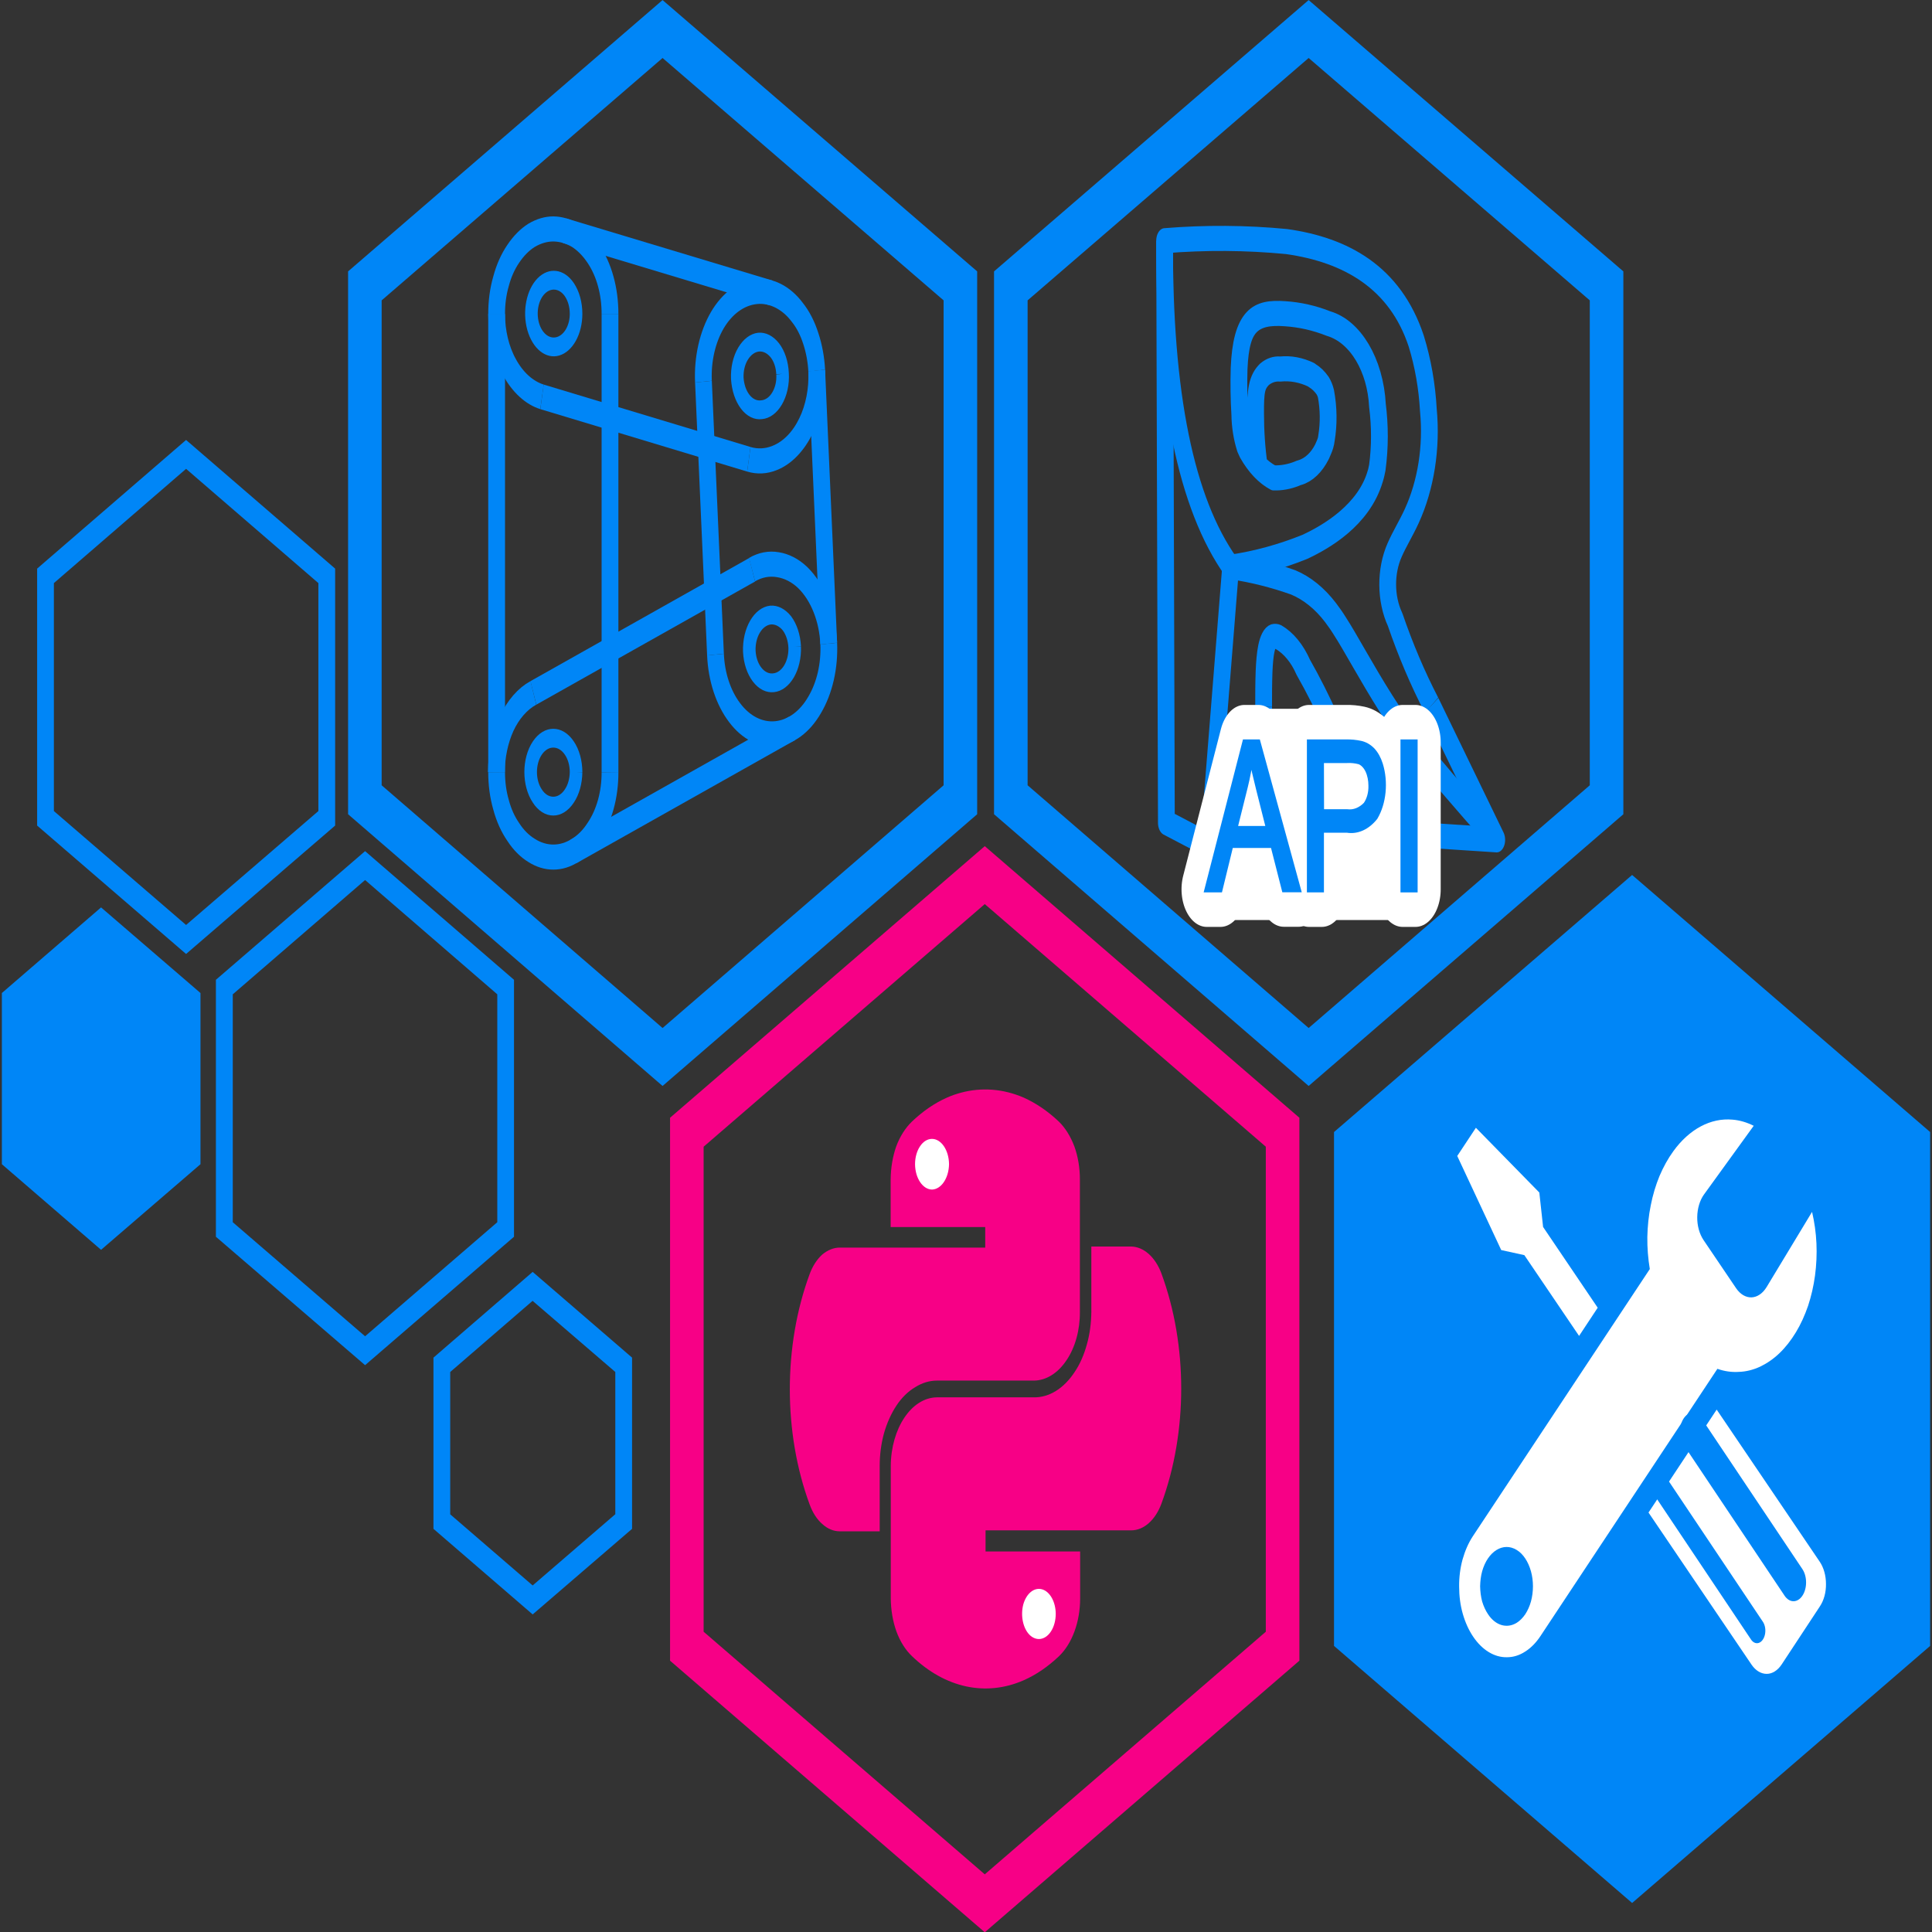 <?xml version="1.0" encoding="UTF-8"?>
<svg xmlns="http://www.w3.org/2000/svg" xmlns:xlink="http://www.w3.org/1999/xlink" width="64pt" height="64pt" viewBox="0 0 64 64" version="1.1">
<rect x="0" y="0" width="64" height="64" fill="#333333" stroke="none"/>
<g id="surface1">
<path style="fill:none;stroke-width:2;stroke-linecap:butt;stroke-linejoin:miter;stroke:rgb(0%,52.549%,96.863%);stroke-opacity:1;stroke-miterlimit:10;" d="M 39.366 1.157 L 21.629 11.396 L 21.629 31.881 L 39.366 42.135 L 57.11 31.881 L 57.11 11.396 Z M 39.366 1.157 " transform="matrix(0.556,0,0,0.831,0.061,0)"/>
<path style=" stroke:none;fill-rule:nonzero;fill:rgb(0%,52.549%,96.863%);fill-opacity:1;" d="M 3.348 30.059 L 0.062 32.895 L 0.062 38.566 L 3.348 41.402 L 6.641 38.566 L 6.641 32.895 Z M 3.348 30.059 "/>
<path style=" stroke:none;fill-rule:nonzero;fill:rgb(0%,52.549%,96.863%);fill-opacity:1;" d="M 17.645 43.094 L 20.383 45.449 L 20.383 50.16 L 17.645 52.52 L 14.914 50.164 L 14.914 45.449 L 17.645 43.09 M 17.645 42.133 L 14.359 44.973 L 14.359 50.645 L 17.645 53.48 L 20.938 50.645 L 20.938 44.973 Z M 17.645 42.133 "/>
<path style=" stroke:none;fill-rule:nonzero;fill:rgb(0%,52.549%,96.863%);fill-opacity:1;" d="M 12.094 29.152 L 16.473 32.938 L 16.473 40.488 L 12.094 44.266 L 7.711 40.488 L 7.711 32.938 L 12.094 29.152 M 12.094 28.195 L 7.152 32.457 L 7.152 40.969 L 12.094 45.223 L 17.027 40.969 L 17.027 32.457 Z M 12.094 28.195 "/>
<path style=" stroke:none;fill-rule:nonzero;fill:rgb(0%,52.549%,96.863%);fill-opacity:1;" d="M 6.164 15.531 L 10.547 19.316 L 10.547 26.867 L 6.164 30.641 L 1.785 26.867 L 1.785 19.316 L 6.164 15.531 M 6.164 14.574 L 1.23 18.836 L 1.23 27.348 L 6.164 31.602 L 11.102 27.348 L 11.102 18.836 Z M 6.164 14.574 "/>
<path style="fill:none;stroke-width:2;stroke-linecap:butt;stroke-linejoin:miter;stroke:rgb(0%,52.549%,96.863%);stroke-opacity:1;stroke-miterlimit:10;" d="M 77.859 1.157 L 60.115 11.396 L 60.115 31.881 L 77.859 42.135 L 95.609 31.881 L 95.609 11.396 Z M 77.859 1.157 " transform="matrix(0.556,0,0,0.831,0.061,0)"/>
<path style="fill:none;stroke-width:1;stroke-linecap:butt;stroke-linejoin:round;stroke:rgb(0%,52.549%,96.863%);stroke-opacity:1;stroke-miterlimit:4;" d="M 75.176 32.238 L 75.176 28.176 " transform="matrix(0.556,0,0,0.831,0.061,0)"/>
<path style="fill:none;stroke-width:1;stroke-linecap:butt;stroke-linejoin:round;stroke:rgb(0%,52.549%,96.863%);stroke-opacity:1;stroke-miterlimit:4;" d="M 85.182 28.115 L 89.065 33.479 L 83.034 33.216 " transform="matrix(0.556,0,0,0.831,0.061,0)"/>
<path style="fill:none;stroke-width:1;stroke-linecap:butt;stroke-linejoin:round;stroke:rgb(0%,52.549%,96.863%);stroke-opacity:1;stroke-miterlimit:4;" d="M 85.182 28.115 C 84.354 27.048 83.63 25.905 83.013 24.702 C 82.43 23.869 82.423 22.765 82.984 21.923 C 83.258 21.5 83.68 21.044 84.003 20.569 C 84.845 19.337 85.203 17.833 84.993 16.356 C 84.915 15.402 84.67 14.466 84.269 13.597 C 83.013 11.053 80.078 9.962 76.539 9.629 C 74.123 9.473 71.694 9.464 69.278 9.596 L 69.383 32.798 L 71.89 33.677 L 73.934 33.202 " transform="matrix(0.556,0,0,0.831,0.061,0)"/>
<path style="fill:none;stroke-width:1;stroke-linecap:butt;stroke-linejoin:round;stroke:rgb(0%,52.549%,96.863%);stroke-opacity:1;stroke-miterlimit:4;" d="M 81.833 32.558 L 79.207 28.801 " transform="matrix(0.556,0,0,0.831,0.061,0)"/>
<path style="fill:none;stroke-width:1;stroke-linecap:butt;stroke-linejoin:round;stroke:rgb(0%,52.549%,96.863%);stroke-opacity:1;stroke-miterlimit:4;" d="M 83.034 33.216 C 82.556 33.192 82.107 32.953 81.833 32.558 " transform="matrix(0.556,0,0,0.831,0.061,0)"/>
<path style="fill:none;stroke-width:1;stroke-linecap:butt;stroke-linejoin:round;stroke:rgb(0%,52.549%,96.863%);stroke-opacity:1;stroke-miterlimit:4;" d="M 75.176 28.176 C 75.176 27.72 75.176 27.236 75.204 26.751 C 75.247 26.107 75.345 25.468 75.731 25.379 C 75.843 25.36 75.956 25.364 76.061 25.397 C 76.665 25.632 77.185 26.056 77.536 26.596 C 78.132 27.297 78.687 28.035 79.2 28.801 " transform="matrix(0.556,0,0,0.831,0.061,0)"/>
<path style="fill:none;stroke-width:1;stroke-linecap:butt;stroke-linejoin:round;stroke:rgb(0%,52.549%,96.863%);stroke-opacity:1;stroke-miterlimit:4;" d="M 74.636 32.976 L 73.934 33.207 " transform="matrix(0.556,0,0,0.831,0.061,0)"/>
<path style="fill:none;stroke-width:1;stroke-linecap:butt;stroke-linejoin:round;stroke:rgb(0%,52.549%,96.863%);stroke-opacity:1;stroke-miterlimit:4;" d="M 74.636 32.976 C 74.797 32.924 74.938 32.826 75.036 32.689 C 75.127 32.558 75.176 32.398 75.176 32.238 " transform="matrix(0.556,0,0,0.831,0.061,0)"/>
<path style="fill:none;stroke-width:1;stroke-linecap:butt;stroke-linejoin:round;stroke:rgb(0%,52.549%,96.863%);stroke-opacity:1;stroke-miterlimit:4;" d="M 73.217 22.548 L 71.89 33.681 " transform="matrix(0.556,0,0,0.831,0.061,0)"/>
<path style="fill:none;stroke-width:1;stroke-linecap:butt;stroke-linejoin:round;stroke:rgb(0%,52.549%,96.863%);stroke-opacity:1;stroke-miterlimit:4;" d="M 73.238 22.6 C 70.549 20.075 69.229 15.741 69.278 9.6 " transform="matrix(0.556,0,0,0.831,0.061,0)"/>
<path style="fill:none;stroke-width:1;stroke-linecap:butt;stroke-linejoin:round;stroke:rgb(0%,52.549%,96.863%);stroke-opacity:1;stroke-miterlimit:4;" d="M 73.203 22.591 C 74.46 22.713 75.71 22.924 76.939 23.216 C 77.76 23.446 78.519 23.855 79.158 24.415 C 79.34 24.579 79.516 24.739 79.712 24.951 C 80.351 25.609 81.264 26.77 82.493 28.073 C 83.329 28.952 84.312 29.901 89.058 33.47 " transform="matrix(0.556,0,0,0.831,0.061,0)"/>
<path style="fill:none;stroke-width:1;stroke-linecap:butt;stroke-linejoin:round;stroke:rgb(0%,52.549%,96.863%);stroke-opacity:1;stroke-miterlimit:4;" d="M 73.217 22.609 C 74.706 22.464 76.18 22.191 77.627 21.801 C 78.912 21.401 81.152 20.531 81.826 18.985 C 81.882 18.872 81.917 18.749 81.952 18.632 C 82.114 17.819 82.114 16.982 81.959 16.164 C 81.833 14.551 80.646 13.216 79.052 12.901 C 78.203 12.675 77.332 12.544 76.454 12.506 C 74.664 12.417 73.835 12.779 73.716 14.687 C 73.688 15.299 73.702 15.91 73.758 16.516 C 73.765 16.949 73.87 17.377 74.053 17.767 C 74.088 17.823 74.13 17.88 74.165 17.931 C 74.594 18.439 75.141 18.829 75.766 19.05 C 76.237 19.06 76.707 19.003 77.164 18.881 C 77.22 18.862 77.276 18.848 77.332 18.839 C 77.866 18.735 78.336 18.434 78.659 18.002 C 78.701 17.941 78.729 17.889 78.771 17.828 C 78.842 17.72 78.898 17.602 78.919 17.475 C 79.066 16.888 79.052 16.277 78.891 15.698 C 78.849 15.576 78.778 15.468 78.694 15.374 C 78.512 15.2 78.308 15.068 78.076 14.974 L 78.013 14.941 C 77.416 14.749 76.791 14.669 76.166 14.711 L 76.159 14.711 C 75.829 14.692 75.506 14.763 75.226 14.922 C 74.755 15.237 74.692 15.59 74.699 16.488 C 74.699 17.203 74.769 17.913 74.917 18.608 " transform="matrix(0.556,0,0,0.831,0.061,0)"/>
<path style="fill-rule:nonzero;fill:rgb(100%,100%,100%);fill-opacity:1;stroke-width:3;stroke-linecap:butt;stroke-linejoin:round;stroke:rgb(100%,100%,100%);stroke-opacity:1;stroke-miterlimit:4;" d="M 71.785 35.449 L 74.032 29.601 L 74.867 29.601 L 77.262 35.444 L 76.377 35.444 L 75.703 33.677 L 73.252 33.677 L 72.606 35.449 Z M 73.477 33.051 L 75.457 33.051 L 74.846 31.429 C 74.664 30.94 74.523 30.536 74.432 30.221 C 74.355 30.597 74.25 30.973 74.116 31.335 Z M 73.477 33.051 " transform="matrix(0.556,0,0,0.831,0.061,0)"/>
<path style="fill-rule:nonzero;fill:rgb(100%,100%,100%);fill-opacity:1;stroke-width:3;stroke-linecap:butt;stroke-linejoin:round;stroke:rgb(100%,100%,100%);stroke-opacity:1;stroke-miterlimit:4;" d="M 77.88 35.449 L 77.88 29.601 L 80.085 29.601 C 80.379 29.596 80.674 29.615 80.969 29.657 C 81.229 29.695 81.475 29.784 81.692 29.93 C 81.896 30.075 82.058 30.268 82.163 30.494 C 82.479 31.18 82.36 31.989 81.861 32.553 C 81.384 32.953 80.766 33.136 80.148 33.07 L 78.645 33.07 L 78.645 35.449 Z M 78.652 32.384 L 80.162 32.384 C 80.541 32.417 80.913 32.318 81.229 32.102 C 81.44 31.9 81.559 31.613 81.545 31.317 C 81.545 31.096 81.482 30.875 81.355 30.691 C 81.236 30.522 81.068 30.4 80.871 30.343 C 80.632 30.301 80.386 30.282 80.148 30.292 L 78.645 30.292 Z M 78.652 32.384 " transform="matrix(0.556,0,0,0.831,0.061,0)"/>
<path style="fill-rule:nonzero;fill:rgb(100%,100%,100%);fill-opacity:1;stroke-width:3;stroke-linecap:butt;stroke-linejoin:round;stroke:rgb(100%,100%,100%);stroke-opacity:1;stroke-miterlimit:4;" d="M 83.455 35.449 L 83.455 29.601 L 84.227 29.601 L 84.227 35.449 Z M 83.455 35.449 " transform="matrix(0.556,0,0,0.831,0.061,0)"/>
<path style=" stroke:none;fill-rule:nonzero;fill:rgb(100%,100%,100%);fill-opacity:1;" d="M 40.211 27.324 L 46.703 27.324 L 46.703 30.477 L 40.211 30.477 Z M 40.211 27.324 "/>
<path style=" stroke:none;fill-rule:nonzero;fill:rgb(100%,100%,100%);fill-opacity:1;" d="M 41.586 23.48 L 43.043 23.48 L 43.043 25.652 L 41.586 25.652 Z M 41.586 23.48 "/>
<path style="fill-rule:nonzero;fill:rgb(0%,52.549%,96.863%);fill-opacity:1;stroke-width:0.25;stroke-linecap:butt;stroke-linejoin:miter;stroke:rgb(0%,52.549%,96.863%);stroke-opacity:1;stroke-miterlimit:10;" d="M 71.785 35.449 L 74.032 29.601 L 74.867 29.601 L 77.262 35.444 L 76.377 35.444 L 75.703 33.677 L 73.252 33.677 L 72.606 35.449 Z M 73.477 33.051 L 75.457 33.051 L 74.846 31.429 C 74.664 30.94 74.523 30.536 74.432 30.221 C 74.355 30.597 74.25 30.973 74.116 31.335 Z M 73.477 33.051 " transform="matrix(0.556,0,0,0.831,0.061,0)"/>
<path style="fill-rule:nonzero;fill:rgb(0%,52.549%,96.863%);fill-opacity:1;stroke-width:0.25;stroke-linecap:butt;stroke-linejoin:miter;stroke:rgb(0%,52.549%,96.863%);stroke-opacity:1;stroke-miterlimit:10;" d="M 77.88 35.449 L 77.88 29.601 L 80.085 29.601 C 80.379 29.596 80.674 29.615 80.969 29.657 C 81.229 29.695 81.475 29.784 81.692 29.93 C 81.896 30.075 82.058 30.268 82.163 30.494 C 82.479 31.18 82.36 31.989 81.861 32.553 C 81.384 32.953 80.766 33.136 80.148 33.07 L 78.645 33.07 L 78.645 35.449 Z M 78.652 32.384 L 80.162 32.384 C 80.541 32.417 80.913 32.318 81.229 32.102 C 81.44 31.9 81.559 31.613 81.545 31.317 C 81.545 31.096 81.482 30.875 81.355 30.691 C 81.236 30.522 81.068 30.4 80.871 30.343 C 80.632 30.301 80.386 30.282 80.148 30.292 L 78.645 30.292 Z M 78.652 32.384 " transform="matrix(0.556,0,0,0.831,0.061,0)"/>
<path style="fill-rule:nonzero;fill:rgb(0%,52.549%,96.863%);fill-opacity:1;stroke-width:0.25;stroke-linecap:butt;stroke-linejoin:miter;stroke:rgb(0%,52.549%,96.863%);stroke-opacity:1;stroke-miterlimit:10;" d="M 83.455 35.449 L 83.455 29.601 L 84.227 29.601 L 84.227 35.449 Z M 83.455 35.449 " transform="matrix(0.556,0,0,0.831,0.061,0)"/>
<path style="fill:none;stroke-width:0.75;stroke-linecap:butt;stroke-linejoin:miter;stroke:rgb(0%,52.549%,96.863%);stroke-opacity:1;stroke-miterlimit:10;" d="M 34.212 12.511 C 34.212 12.149 34.071 11.805 33.812 11.547 C 33.362 11.105 32.66 11.044 32.133 11.401 C 31.614 11.754 31.41 12.426 31.656 13.014 C 31.902 13.597 32.52 13.926 33.138 13.804 C 33.762 13.681 34.212 13.141 34.212 12.511 " transform="matrix(0.556,0,0,0.831,0.061,0)"/>
<path style="fill:none;stroke-width:0.75;stroke-linecap:butt;stroke-linejoin:miter;stroke:rgb(0%,52.549%,96.863%);stroke-opacity:1;stroke-miterlimit:10;" d="M 34.212 30.781 C 34.212 30.423 34.071 30.075 33.812 29.821 C 33.285 29.295 32.428 29.295 31.902 29.821 C 31.375 30.348 31.375 31.204 31.902 31.73 C 32.147 31.989 32.492 32.135 32.857 32.135 C 33.215 32.135 33.559 31.989 33.812 31.73 C 34.064 31.481 34.205 31.138 34.212 30.781 " transform="matrix(0.556,0,0,0.831,0.061,0)"/>
<path style="fill:none;stroke-width:1;stroke-linecap:butt;stroke-linejoin:round;stroke:rgb(0%,52.549%,96.863%);stroke-opacity:1;stroke-miterlimit:4;" d="M 36.234 12.511 C 36.234 12.064 36.15 11.627 35.981 11.218 C 35.813 10.804 35.56 10.433 35.244 10.118 C 34.928 9.803 34.563 9.553 34.156 9.379 C 33.741 9.215 33.306 9.13 32.857 9.126 C 32.414 9.126 31.979 9.215 31.565 9.379 C 31.157 9.549 30.785 9.803 30.469 10.118 C 30.153 10.428 29.901 10.804 29.739 11.218 C 29.563 11.627 29.479 12.064 29.479 12.511 " transform="matrix(0.556,0,0,0.831,0.061,0)"/>
<path style="fill:none;stroke-width:1;stroke-linecap:butt;stroke-linejoin:round;stroke:rgb(0%,52.549%,96.863%);stroke-opacity:1;stroke-miterlimit:4;" d="M 29.479 30.781 C 29.479 31.227 29.563 31.664 29.739 32.073 C 29.901 32.487 30.153 32.859 30.469 33.164 C 30.778 33.484 31.15 33.733 31.565 33.902 C 31.972 34.076 32.414 34.166 32.857 34.166 C 33.306 34.166 33.741 34.076 34.149 33.902 C 34.563 33.733 34.935 33.484 35.244 33.164 C 35.883 32.539 36.241 31.679 36.234 30.781 " transform="matrix(0.556,0,0,0.831,0.061,0)"/>
<path style="fill:none;stroke-width:1;stroke-linecap:butt;stroke-linejoin:round;stroke:rgb(0%,52.549%,96.863%);stroke-opacity:1;stroke-miterlimit:4;" d="M 29.479 12.511 L 29.479 30.781 " transform="matrix(0.556,0,0,0.831,0.061,0)"/>
<path style="fill:none;stroke-width:1;stroke-linecap:butt;stroke-linejoin:round;stroke:rgb(0%,52.549%,96.863%);stroke-opacity:1;stroke-miterlimit:4;" d="M 36.234 30.781 L 36.234 12.511 " transform="matrix(0.556,0,0,0.831,0.061,0)"/>
<path style="fill:none;stroke-width:0.75;stroke-linecap:butt;stroke-linejoin:miter;stroke:rgb(0%,52.549%,96.863%);stroke-opacity:1;stroke-miterlimit:10;" d="M 46.514 14.899 C 46.493 14.542 46.331 14.208 46.064 13.973 C 45.791 13.738 45.44 13.615 45.081 13.639 C 44.723 13.667 44.393 13.836 44.155 14.104 C 43.916 14.372 43.796 14.725 43.818 15.082 C 43.853 15.44 44.014 15.773 44.288 16.013 C 44.555 16.248 44.906 16.366 45.264 16.333 C 45.622 16.314 45.959 16.15 46.191 15.882 C 46.43 15.609 46.549 15.256 46.514 14.899 " transform="matrix(0.556,0,0,0.831,0.061,0)"/>
<path style="fill:none;stroke-width:0.75;stroke-linecap:butt;stroke-linejoin:miter;stroke:rgb(0%,52.549%,96.863%);stroke-opacity:1;stroke-miterlimit:10;" d="M 47.237 25.783 C 47.209 25.426 47.047 25.092 46.781 24.852 C 46.507 24.622 46.156 24.499 45.798 24.518 C 45.053 24.575 44.492 25.219 44.534 25.966 C 44.562 26.319 44.723 26.648 44.99 26.883 C 45.264 27.128 45.622 27.245 45.98 27.217 C 46.724 27.165 47.279 26.526 47.237 25.783 " transform="matrix(0.556,0,0,0.831,0.061,0)"/>
<path style="fill:none;stroke-width:1;stroke-linecap:butt;stroke-linejoin:round;stroke:rgb(0%,52.549%,96.863%);stroke-opacity:1;stroke-miterlimit:4;" d="M 48.55 14.772 C 48.515 14.33 48.396 13.898 48.199 13.498 C 48.009 13.098 47.736 12.736 47.392 12.45 C 47.062 12.153 46.668 11.932 46.254 11.791 C 45.833 11.65 45.39 11.589 44.948 11.622 C 44.056 11.683 43.221 12.092 42.631 12.76 C 42.041 13.437 41.739 14.321 41.802 15.214 " transform="matrix(0.556,0,0,0.831,0.061,0)"/>
<path style="fill:none;stroke-width:1;stroke-linecap:butt;stroke-linejoin:round;stroke:rgb(0%,52.549%,96.863%);stroke-opacity:1;stroke-miterlimit:4;" d="M 42.519 26.093 C 42.575 26.986 42.989 27.819 43.656 28.406 C 44.33 29.008 45.215 29.309 46.114 29.248 C 47.005 29.187 47.841 28.778 48.424 28.101 C 49.021 27.428 49.323 26.549 49.266 25.656 " transform="matrix(0.556,0,0,0.831,0.061,0)"/>
<path style="fill:none;stroke-width:1;stroke-linecap:butt;stroke-linejoin:round;stroke:rgb(0%,52.549%,96.863%);stroke-opacity:1;stroke-miterlimit:4;" d="M 41.802 15.214 L 42.519 26.093 " transform="matrix(0.556,0,0,0.831,0.061,0)"/>
<path style="fill:none;stroke-width:1;stroke-linecap:butt;stroke-linejoin:round;stroke:rgb(0%,52.549%,96.863%);stroke-opacity:1;stroke-miterlimit:4;" d="M 49.266 25.651 L 48.55 14.772 " transform="matrix(0.556,0,0,0.831,0.061,0)"/>
<path style="fill:none;stroke-width:1;stroke-linecap:butt;stroke-linejoin:round;stroke:rgb(0%,52.549%,96.863%);stroke-opacity:1;stroke-miterlimit:4;" d="M 33.524 9.196 L 33.538 9.196 " transform="matrix(0.556,0,0,0.831,0.061,0)"/>
<path style="fill:none;stroke-width:1;stroke-linecap:butt;stroke-linejoin:round;stroke:rgb(0%,52.549%,96.863%);stroke-opacity:1;stroke-miterlimit:4;" d="M 34.05 33.945 L 47.083 29.036 " transform="matrix(0.556,0,0,0.831,0.061,0)"/>
<path style="fill:none;stroke-width:1;stroke-linecap:butt;stroke-linejoin:round;stroke:rgb(0%,52.549%,96.863%);stroke-opacity:1;stroke-miterlimit:4;" d="M 31.67 27.621 C 31.024 27.856 30.462 28.289 30.069 28.853 C 29.683 29.422 29.472 30.094 29.465 30.781 " transform="matrix(0.556,0,0,0.831,0.061,0)"/>
<path style="fill:none;stroke-width:1;stroke-linecap:butt;stroke-linejoin:round;stroke:rgb(0%,52.549%,96.863%);stroke-opacity:1;stroke-miterlimit:4;" d="M 48.55 14.772 C 48.655 16.385 47.602 17.842 46.043 18.256 C 45.545 18.392 45.018 18.411 44.506 18.308 " transform="matrix(0.556,0,0,0.831,0.061,0)"/>
<path style="fill:none;stroke-width:1;stroke-linecap:butt;stroke-linejoin:round;stroke:rgb(0%,52.549%,96.863%);stroke-opacity:1;stroke-miterlimit:4;" d="M 49.266 25.651 C 49.189 24.579 48.613 23.611 47.715 23.023 C 47.272 22.741 46.767 22.567 46.24 22.511 C 45.72 22.45 45.187 22.515 44.695 22.708 " transform="matrix(0.556,0,0,0.831,0.061,0)"/>
<path style="fill:none;stroke-width:1;stroke-linecap:butt;stroke-linejoin:round;stroke:rgb(0%,52.549%,96.863%);stroke-opacity:1;stroke-miterlimit:4;" d="M 29.479 12.511 C 29.479 13.286 29.746 14.039 30.245 14.64 C 30.736 15.242 31.424 15.661 32.183 15.82 " transform="matrix(0.556,0,0,0.831,0.061,0)"/>
<path style="fill:none;stroke-width:1;stroke-linecap:butt;stroke-linejoin:round;stroke:rgb(0%,52.549%,96.863%);stroke-opacity:1;stroke-miterlimit:4;" d="M 33.524 9.196 L 45.84 11.678 " transform="matrix(0.556,0,0,0.831,0.061,0)"/>
<path style="fill:none;stroke-width:1;stroke-linecap:butt;stroke-linejoin:round;stroke:rgb(0%,52.549%,96.863%);stroke-opacity:1;stroke-miterlimit:4;" d="M 32.183 15.82 L 44.506 18.308 " transform="matrix(0.556,0,0,0.831,0.061,0)"/>
<path style="fill:none;stroke-width:1;stroke-linecap:butt;stroke-linejoin:round;stroke:rgb(0%,52.549%,96.863%);stroke-opacity:1;stroke-miterlimit:4;" d="M 44.702 22.713 L 31.67 27.621 " transform="matrix(0.556,0,0,0.831,0.061,0)"/>
<path style=" stroke:none;fill-rule:nonzero;fill:rgb(96.863%,0%,52.549%);fill-opacity:1;" d="M 37.473 50.695 L 32.648 50.695 L 32.648 51.395 L 35.781 51.395 L 35.781 52.953 C 35.781 53.727 35.516 54.445 35.082 54.863 C 34.719 55.207 34.328 55.477 33.914 55.66 C 32.66 56.211 31.309 55.918 30.211 54.863 C 29.996 54.66 29.816 54.375 29.695 54.043 C 29.574 53.707 29.512 53.332 29.508 52.949 L 29.508 48.562 C 29.516 47.312 30.195 46.301 31.031 46.289 L 34.246 46.289 C 34.754 46.297 35.238 45.996 35.594 45.457 C 35.773 45.195 35.91 44.879 36.004 44.535 C 36.102 44.191 36.148 43.824 36.152 43.453 L 36.152 41.293 L 37.473 41.293 C 37.887 41.301 38.27 41.641 38.473 42.184 C 39.348 44.559 39.348 47.438 38.473 49.812 C 38.273 50.355 37.887 50.695 37.473 50.695 Z M 37.473 50.695 "/>
<path style=" stroke:none;fill-rule:nonzero;fill:rgb(100%,100%,100%);fill-opacity:1;" d="M 34.973 53.457 C 34.969 53.062 34.781 52.723 34.52 52.648 C 34.258 52.574 34 52.785 33.898 53.148 C 33.801 53.516 33.887 53.938 34.105 54.156 C 34.328 54.375 34.621 54.332 34.809 54.051 C 34.914 53.895 34.973 53.68 34.973 53.457 "/>
<path style="fill:none;stroke-width:2;stroke-linecap:butt;stroke-linejoin:miter;stroke:rgb(96.863%,0%,52.549%);stroke-opacity:1;stroke-miterlimit:10;" d="M 58.563 34.885 L 40.812 45.134 L 40.812 65.623 L 58.563 75.872 L 76.307 65.623 L 76.307 45.134 Z M 58.563 34.885 " transform="matrix(0.556,0,0,0.831,0.061,0)"/>
<path style=" stroke:none;fill-rule:nonzero;fill:rgb(0%,52.549%,96.863%);fill-opacity:1;" d="M 54.066 28.984 L 44.191 37.5 L 44.191 54.523 L 54.066 63.039 L 63.938 54.523 L 63.938 37.5 Z M 54.066 28.984 "/>
<path style=" stroke:none;fill-rule:nonzero;fill:rgb(100%,100%,100%);fill-opacity:1;" d="M 58.523 42.633 C 58.395 42.844 58.215 42.969 58.023 42.977 C 57.832 42.984 57.648 42.875 57.512 42.676 L 56.434 41.082 C 56.297 40.879 56.219 40.605 56.223 40.316 C 56.227 40.031 56.309 39.758 56.449 39.566 L 58.094 37.293 C 57.867 37.18 57.633 37.109 57.395 37.09 C 56.672 37.023 55.961 37.402 55.43 38.137 C 55.254 38.379 55.102 38.656 54.973 38.957 C 54.848 39.262 54.75 39.586 54.684 39.926 C 54.613 40.27 54.578 40.621 54.57 40.977 C 54.566 41.336 54.594 41.691 54.652 42.039 L 48.789 50.891 C 48.645 51.109 48.531 51.371 48.449 51.66 C 48.371 51.945 48.332 52.25 48.336 52.559 C 48.336 52.871 48.375 53.176 48.457 53.461 C 48.621 54.035 48.93 54.492 49.316 54.727 C 49.508 54.844 49.711 54.902 49.918 54.898 C 50.129 54.898 50.332 54.836 50.523 54.711 C 50.715 54.59 50.887 54.414 51.031 54.195 L 56.891 45.344 C 57.121 45.426 57.363 45.461 57.602 45.445 C 57.84 45.438 58.074 45.379 58.305 45.273 C 58.531 45.164 58.75 45.016 58.949 44.824 C 59.148 44.633 59.332 44.398 59.492 44.133 C 59.652 43.871 59.785 43.574 59.895 43.258 C 60 42.938 60.078 42.602 60.125 42.254 C 60.172 41.902 60.188 41.543 60.172 41.188 C 60.156 40.832 60.105 40.48 60.027 40.145 Z M 58.523 42.633 "/>
<path style=" stroke:none;fill-rule:nonzero;fill:rgb(0%,52.549%,96.863%);fill-opacity:1;" d="M 50.781 52.547 C 50.781 52.375 50.758 52.207 50.715 52.051 C 50.625 51.73 50.457 51.473 50.242 51.344 C 49.797 51.07 49.285 51.387 49.098 52.051 C 49.055 52.207 49.035 52.375 49.031 52.547 C 49.035 52.719 49.055 52.891 49.098 53.051 C 49.145 53.207 49.211 53.352 49.293 53.473 C 49.539 53.848 49.918 53.957 50.242 53.758 C 50.348 53.691 50.445 53.594 50.527 53.473 C 50.605 53.352 50.672 53.207 50.715 53.051 C 50.758 52.891 50.781 52.719 50.781 52.547 "/>
<path style=" stroke:none;fill-rule:nonzero;fill:rgb(100%,100%,100%);fill-opacity:1;" d="M 52.926 43.32 L 51.117 40.645 L 50.992 39.504 L 48.891 37.359 L 48.273 38.293 L 49.73 41.41 L 50.496 41.578 L 52.309 44.254 Z M 52.926 43.32 "/>
<path style=" stroke:none;fill-rule:nonzero;fill:rgb(100%,100%,100%);fill-opacity:1;" d="M 59.02 55.137 C 58.887 55.336 58.711 55.449 58.523 55.449 C 58.336 55.449 58.156 55.34 58.023 55.145 L 54.609 50.105 L 56.867 46.695 L 60.281 51.734 C 60.414 51.93 60.488 52.195 60.488 52.473 C 60.492 52.75 60.418 53.016 60.285 53.215 Z M 59.02 55.137 "/>
<path style="fill:none;stroke-width:1;stroke-linecap:round;stroke-linejoin:miter;stroke:rgb(0%,52.549%,96.863%);stroke-opacity:1;stroke-miterlimit:10;" d="M 98.797 59.234 L 104.569 65.003 " transform="matrix(0.556,0,0,0.831,0.061,0)"/>
<path style="fill:none;stroke-width:1.5;stroke-linecap:round;stroke-linejoin:miter;stroke:rgb(0%,52.549%,96.863%);stroke-opacity:1;stroke-miterlimit:10;" d="M 100.735 57.071 L 106.746 63.08 " transform="matrix(0.556,0,0,0.831,0.061,0)"/>
<path style=" stroke:none;fill-rule:nonzero;fill:rgb(96.863%,0%,52.549%);fill-opacity:1;" d="M 27.82 41.328 L 32.637 41.328 L 32.637 40.648 L 29.504 40.648 L 29.504 39.07 C 29.508 38.688 29.57 38.316 29.688 37.977 C 29.812 37.645 29.992 37.363 30.207 37.156 C 30.566 36.812 30.957 36.543 31.371 36.359 C 31.52 36.293 31.668 36.242 31.824 36.199 C 32.516 36.012 33.23 36.066 33.91 36.359 C 34.32 36.543 34.715 36.812 35.078 37.156 C 35.289 37.363 35.465 37.645 35.59 37.977 C 35.711 38.312 35.773 38.688 35.773 39.07 L 35.773 43.457 C 35.777 44.059 35.617 44.637 35.328 45.062 C 35.043 45.488 34.656 45.73 34.25 45.734 L 31.039 45.734 C 30.789 45.734 30.543 45.809 30.316 45.953 C 30.082 46.09 29.871 46.297 29.695 46.562 C 29.52 46.828 29.379 47.141 29.281 47.488 C 29.188 47.828 29.141 48.195 29.141 48.566 L 29.141 50.727 L 27.82 50.727 C 27.613 50.727 27.414 50.645 27.238 50.484 C 27.059 50.328 26.918 50.105 26.82 49.836 C 25.945 47.461 25.945 44.582 26.82 42.207 C 26.918 41.941 27.062 41.719 27.234 41.562 C 27.414 41.41 27.617 41.328 27.82 41.328 Z M 27.82 41.328 "/>
<path style=" stroke:none;fill-rule:nonzero;fill:rgb(100%,100%,100%);fill-opacity:1;" d="M 30.312 38.566 C 30.316 39.027 30.566 39.402 30.875 39.406 C 31.184 39.395 31.43 39.023 31.438 38.566 C 31.434 38.105 31.184 37.73 30.875 37.727 C 30.727 37.727 30.582 37.812 30.477 37.973 C 30.371 38.129 30.312 38.344 30.312 38.566 "/>
</g>
</svg>
